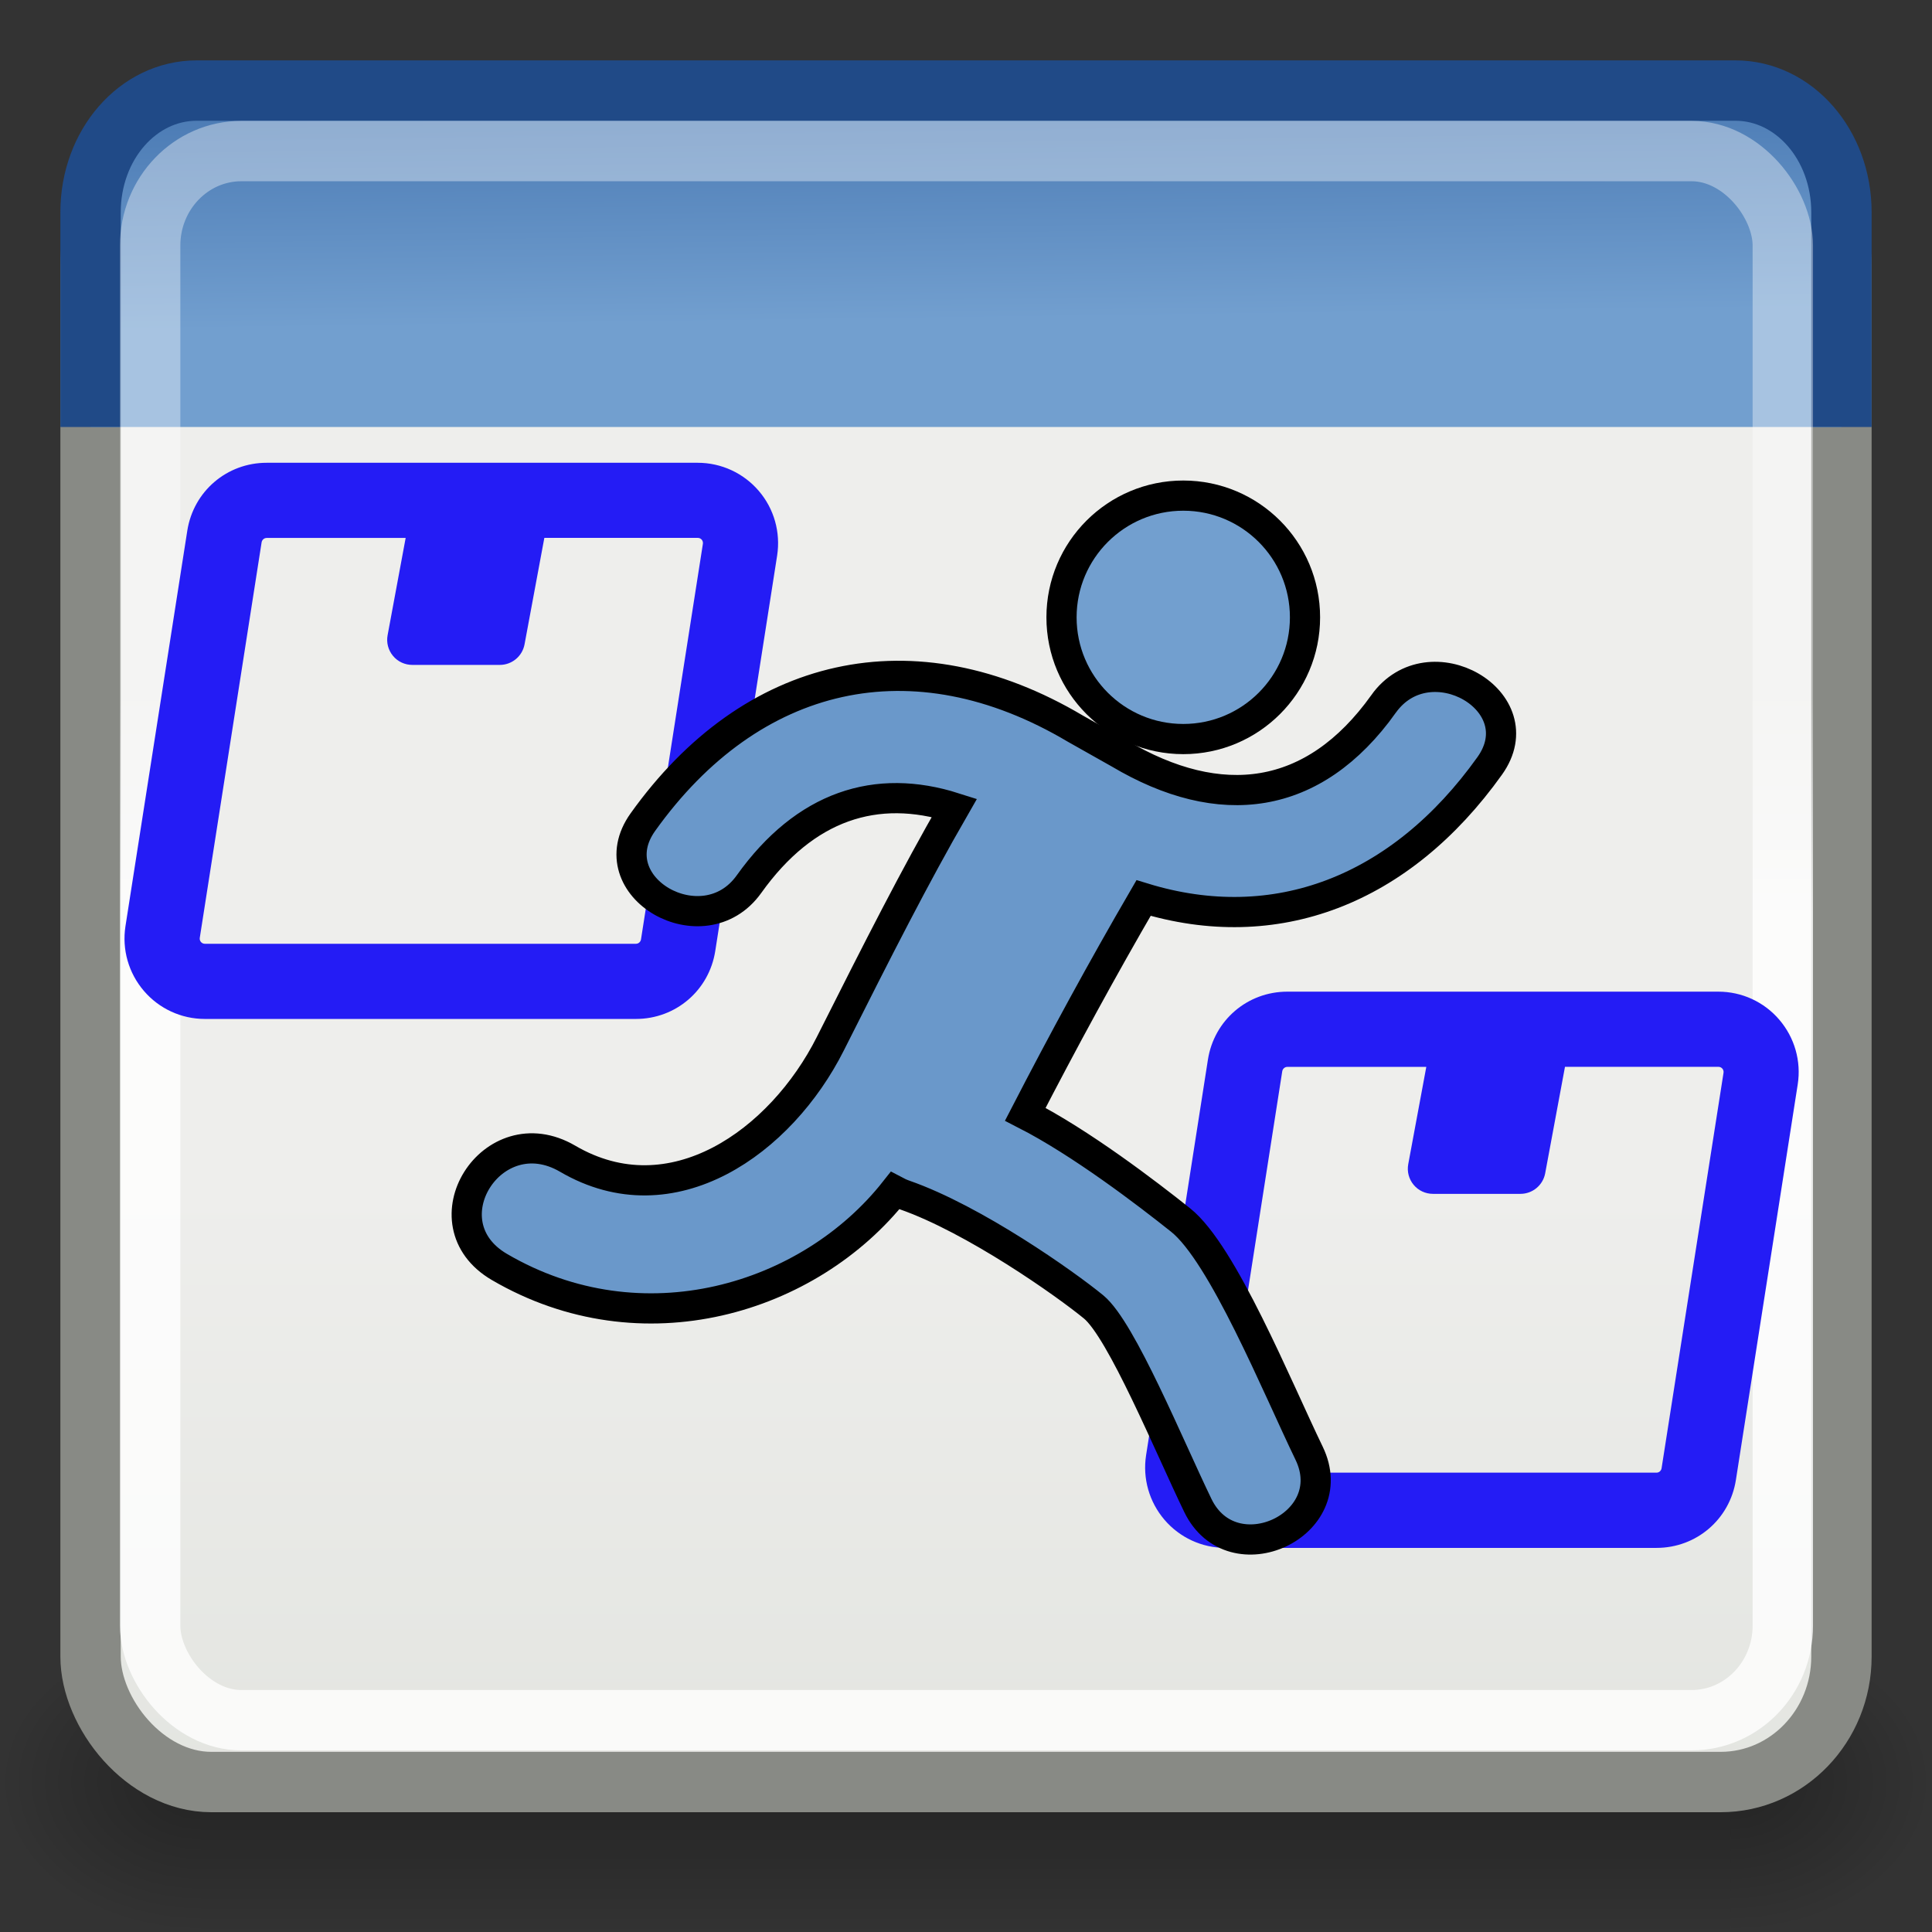 <?xml version="1.0" encoding="UTF-8" standalone="no"?>
<!-- Created with Inkscape (http://www.inkscape.org/) -->

<svg
   xmlns:dc="http://purl.org/dc/elements/1.1/"
   xmlns:cc="http://creativecommons.org/ns#"
   xmlns:rdf="http://www.w3.org/1999/02/22-rdf-syntax-ns#"
   xmlns:svg="http://www.w3.org/2000/svg"
   xmlns="http://www.w3.org/2000/svg"
   xmlns:xlink="http://www.w3.org/1999/xlink"
   xmlns:sodipodi="http://sodipodi.sourceforge.net/DTD/sodipodi-0.dtd"
   xmlns:inkscape="http://www.inkscape.org/namespaces/inkscape"
   inkscape:export-ydpi="90.000000"
   inkscape:export-xdpi="90.000000"
   inkscape:export-filename="/home/jimmac/Desktop/wi-fi.png"
   width="32"
   height="32"
   id="svg11300"
   sodipodi:version="0.32"
   inkscape:version="0.92.4 (unknown)"
   sodipodi:docname="fast-app-switcher.svg"
   inkscape:output_extension="org.inkscape.output.svg.inkscape"
   sodipodi:modified="true"
   version="1.0">
  <rect width="100%" height="100%" fill="#333333" stroke="none"/>
  <defs
     id="defs3">
    <radialGradient
       r="2.172"
       fy="-12.203"
       fx="51.438"
       cy="-12.203"
       cx="51.438"
       gradientTransform="matrix(-1.958,-9.2540676e-8,-1.2888861e-7,1.457,110.018,62.738)"
       gradientUnits="userSpaceOnUse"
       id="radialGradient8045"
       xlink:href="#linearGradient51765"
       inkscape:collect="always" />
    <radialGradient
       r="2.172"
       fy="-12.203"
       fx="51.438"
       cy="-12.203"
       cx="51.438"
       gradientTransform="matrix(1.958,-8.146468e-7,6.6614241e-7,1.457,-59.018,62.738)"
       gradientUnits="userSpaceOnUse"
       id="radialGradient8043"
       xlink:href="#linearGradient51765"
       inkscape:collect="always" />
    <linearGradient
       y2="-5.563"
       x2="32.085"
       y1="-14.402"
       x1="32.085"
       gradientTransform="matrix(0.979,0,0,0.715,-8.501,52.113)"
       gradientUnits="userSpaceOnUse"
       id="linearGradient8041"
       xlink:href="#linearGradient47870"
       inkscape:collect="always" />
    <linearGradient
       y2="19.539"
       x2="24.926"
       y1="40"
       x1="24.926"
       gradientTransform="matrix(1.245,0,0,1.222,-7.074,-4.227)"
       gradientUnits="userSpaceOnUse"
       id="linearGradient8035"
       xlink:href="#linearGradient2781"
       inkscape:collect="always" />
    <linearGradient
       y2="8.124"
       x2="16.491"
       y1="3.947"
       x1="16.441"
       gradientTransform="matrix(1.245,0,0,1.381,-7.074,-5.891)"
       gradientUnits="userSpaceOnUse"
       id="linearGradient8032"
       xlink:href="#linearGradient3674"
       inkscape:collect="always" />
    <linearGradient
       y2="13.409"
       x2="9.5"
       y1="16.264"
       x1="9.5"
       gradientTransform="matrix(1.261,0,0,1.25,-7.473,-5.217)"
       gradientUnits="userSpaceOnUse"
       id="linearGradient8029"
       xlink:href="#linearGradient3690"
       inkscape:collect="always" />
    <linearGradient
       id="linearGradient3690">
      <stop
         style="stop-color:white;stop-opacity:1;"
         offset="0"
         id="stop3692" />
      <stop
         style="stop-color:white;stop-opacity:0.469"
         offset="1"
         id="stop3694" />
    </linearGradient>
    <linearGradient
       id="linearGradient3674">
      <stop
         style="stop-color:#3465a4;stop-opacity:1"
         offset="0"
         id="stop3676" />
      <stop
         style="stop-color:#729fcf;stop-opacity:1;"
         offset="1"
         id="stop3678" />
    </linearGradient>
    <linearGradient
       id="linearGradient2781">
      <stop
         style="stop-color:#d3d7cf;stop-opacity:1"
         offset="0"
         id="stop2783" />
      <stop
         style="stop-color:#eeeeec;stop-opacity:1"
         offset="1"
         id="stop2785" />
    </linearGradient>
    <linearGradient
       id="linearGradient51765">
      <stop
         style="stop-color:#000000;stop-opacity:1"
         offset="0"
         id="stop51767" />
      <stop
         style="stop-color:#000000;stop-opacity:0"
         offset="1"
         id="stop51769" />
    </linearGradient>
    <linearGradient
       id="linearGradient47870">
      <stop
         style="stop-color:#000000;stop-opacity:0"
         offset="0"
         id="stop47872" />
      <stop
         style="stop-color:#000000;stop-opacity:1"
         offset="0.5"
         id="stop47878" />
      <stop
         style="stop-color:#000000;stop-opacity:0"
         offset="1"
         id="stop47874" />
    </linearGradient>
  </defs>
  <sodipodi:namedview
     stroke="#ef2929"
     fill="#eeeeec"
     id="base"
     pagecolor="#ffffff"
     bordercolor="#666666"
     borderopacity="0.255"
     inkscape:pageopacity="0.0"
     inkscape:pageshadow="2"
     inkscape:zoom="11.313708"
     inkscape:cx="-9.4065259"
     inkscape:cy="16.336229"
     inkscape:current-layer="layer1"
     showgrid="false"
     inkscape:grid-bbox="true"
     inkscape:document-units="px"
     inkscape:showpageshadow="false"
     inkscape:window-width="1920"
     inkscape:window-height="1036"
     inkscape:window-x="0"
     inkscape:window-y="0"
     showguides="true"
     inkscape:guide-bbox="true"
     showborder="true"
     inkscape:window-maximized="1">
    <inkscape:grid
       type="xygrid"
       id="grid7891"
       empspacing="5"
       visible="true"
       enabled="true" />
  </sodipodi:namedview>
  <g
     id="layer1"
     inkscape:label="Layer 1"
     inkscape:groupmode="layer">
    <g
       inkscape:label="Layer 1"
       id="g7966">
      <g
         id="g8007"
         transform="matrix(0.783,0,0,0.79,-3.971,-6.002)">
        <rect
           id="rect8009"
           style="opacity:0.3;fill:url(#linearGradient8041);fill-opacity:1;fill-rule:evenodd;stroke:none"
           y="41.809"
           x="9.322"
           height="6.323"
           width="32.357" />
        <path
           id="path8011"
           style="opacity:0.3;fill:url(#radialGradient8043);fill-opacity:1;fill-rule:evenodd;stroke:none"
           d="M 41.678,41.8 L 41.678,48.127 C 44.022,48.103 45.93,46.705 45.93,44.974 C 45.93,43.243 44.022,41.824 41.678,41.8 z" />
        <path
           id="path8013"
           style="opacity:0.3;fill:url(#radialGradient8045);fill-opacity:1;fill-rule:evenodd;stroke:none"
           d="M 9.322,41.8 L 9.322,48.127 C 6.978,48.103 5.07,46.705 5.07,44.974 C 5.07,43.243 6.978,41.824 9.322,41.8 z" />
      </g>
      <rect
         ry="2.078"
         rx="2"
         y="2.309"
         x="1.5"
         height="27.207"
         width="29"
         id="rect8015"
         style="fill:url(#linearGradient8035);fill-opacity:1;stroke:#888a85;stroke-width:1;stroke-miterlimit:4;stroke-opacity:1;stroke-dasharray:none" />
      <path
         sodipodi:nodetypes="cccccc"
         id="path8017"
         d="M 1.5,7.072 L 1.5,3.515 C 1.5,2.399 2.284,1.5 3.258,1.5 L 28.742,1.5 C 29.716,1.5 30.5,2.399 30.5,3.515 L 30.5,7.072"
         style="fill:url(#linearGradient8032);fill-opacity:1;stroke:#204a87;stroke-width:1;stroke-miterlimit:4;stroke-opacity:1" />
      <rect
         ry="1.566"
         rx="1.511"
         y="2.502"
         x="2.487"
         height="25.99"
         width="27.042"
         id="rect8019"
         style="opacity:0.8;fill:none;stroke:url(#linearGradient8029);stroke-width:1;stroke-miterlimit:4;stroke-opacity:1;stroke-dasharray:none" />
    </g>
    <path
       id="path4867"
       d="M 12.568,8.131 C 12.315,7.835 11.946,7.665 11.556,7.665 H 4.417 c -0.66,0 -1.213,0.473 -1.315,1.126 L 2.078,15.341 c -0.06,0.384 0.051,0.774 0.304,1.07 0.253,0.296 0.621,0.466 1.011,0.466 h 7.139 c 0.66,0 1.213,-0.473 1.315,-1.126 L 12.872,9.201 C 12.931,8.816 12.821,8.426 12.568,8.131 Z m -1.951,7.428 c -0.007,0.042 -0.042,0.073 -0.084,0.073 H 3.393 c -0.025,0 -0.049,-0.011 -0.065,-0.03 -0.016,-0.019 -0.023,-0.045 -0.019,-0.069 L 4.333,8.983 c 0.007,-0.042 0.042,-0.073 0.085,-0.073 h 2.301 l -0.299,1.611 c -0.023,0.122 0.01,0.247 0.089,0.342 0.079,0.096 0.197,0.15 0.321,0.15 h 1.448 c 0.201,0 0.373,-0.143 0.41,-0.34 l 0.328,-1.764 h 2.542 c 0.025,0 0.049,0.011 0.065,0.03 0.016,0.019 0.023,0.045 0.019,0.069 z"
       inkscape:connector-curvature="0"
       style="display:inline;fill:#241cf5;fill-opacity:1;stroke-width:0.037" />
    <g
       style="display:inline"
       transform="matrix(0.094,0,0,0.094,-51.465,-5.324)"
       id="g4874" />
    <g
       style="display:inline"
       transform="matrix(0.094,0,0,0.094,-51.465,-5.324)"
       id="g4876" />
    <g
       style="display:inline"
       transform="matrix(0.094,0,0,0.094,-51.465,-5.324)"
       id="g4878" />
    <g
       style="display:inline"
       transform="matrix(0.094,0,0,0.094,-51.465,-5.324)"
       id="g4880" />
    <g
       style="display:inline"
       transform="matrix(0.094,0,0,0.094,-51.465,-5.324)"
       id="g4882" />
    <g
       style="display:inline"
       transform="matrix(0.094,0,0,0.094,-51.465,-5.324)"
       id="g4884" />
    <g
       style="display:inline"
       transform="matrix(0.094,0,0,0.094,-51.465,-5.324)"
       id="g4886" />
    <g
       style="display:inline"
       transform="matrix(0.094,0,0,0.094,-51.465,-5.324)"
       id="g4888" />
    <g
       style="display:inline"
       transform="matrix(0.094,0,0,0.094,-51.465,-5.324)"
       id="g4890" />
    <g
       style="display:inline"
       transform="matrix(0.094,0,0,0.094,-51.465,-5.324)"
       id="g4892" />
    <g
       style="display:inline"
       transform="matrix(0.094,0,0,0.094,-51.465,-5.324)"
       id="g4894" />
    <g
       style="display:inline"
       transform="matrix(0.094,0,0,0.094,-51.465,-5.324)"
       id="g4896" />
    <g
       style="display:inline"
       transform="matrix(0.094,0,0,0.094,-51.465,-5.324)"
       id="g4898" />
    <g
       style="display:inline"
       transform="matrix(0.094,0,0,0.094,-51.465,-5.324)"
       id="g4900" />
    <g
       style="display:inline"
       transform="matrix(0.094,0,0,0.094,-51.465,-5.324)"
       id="g4902" />
    <path
       id="path4867-3"
       d="M 29.472,16.891 C 29.219,16.594 28.851,16.425 28.461,16.425 h -7.139 c -0.66,0 -1.213,0.473 -1.315,1.126 l -1.024,6.551 c -0.06,0.384 0.051,0.774 0.304,1.07 0.253,0.296 0.621,0.466 1.011,0.466 h 7.139 c 0.66,0 1.213,-0.473 1.315,-1.126 l 1.024,-6.551 c 0.06,-0.384 -0.051,-0.774 -0.304,-1.07 z m -1.951,7.428 c -0.007,0.042 -0.042,0.073 -0.084,0.073 H 20.298 c -0.025,0 -0.049,-0.011 -0.065,-0.03 -0.016,-0.019 -0.023,-0.045 -0.019,-0.069 l 1.024,-6.549 c 0.007,-0.042 0.042,-0.073 0.085,-0.073 h 2.301 l -0.299,1.611 c -0.023,0.122 0.01,0.247 0.089,0.342 0.079,0.096 0.197,0.15 0.321,0.15 h 1.448 c 0.201,0 0.373,-0.143 0.41,-0.34 l 0.328,-1.764 h 2.542 c 0.025,0 0.049,0.011 0.065,0.03 0.016,0.019 0.023,0.045 0.019,0.069 z"
       inkscape:connector-curvature="0"
       style="display:inline;fill:#241cf5;fill-opacity:1;stroke-width:0.037" />
    <g
       id="g1869"
       transform="translate(-3.712,0.354)"
       style="stroke:#000000;stroke-opacity:1;stroke-width:0.5;stroke-miterlimit:4;stroke-dasharray:none">
      <path
         style="fill:#729fcf;fill-opacity:1;stroke-width:0.5;stroke:#000000;stroke-opacity:1;stroke-miterlimit:4;stroke-dasharray:none"
         inkscape:connector-curvature="0"
         d="m 23.311,11.887 c 1.114,0 2.016,-0.903 2.016,-2.016 0,-1.114 -0.903,-2.016 -2.016,-2.016 -1.114,0 -2.017,0.903 -2.017,2.016 -5.2e-5,1.114 0.903,2.016 2.017,2.016 z"
         id="path5890" />
      <path
         style="fill:#6a98ca;fill-opacity:1;stroke-width:0.5;stroke:#000000;stroke-opacity:1;stroke-miterlimit:4;stroke-dasharray:none"
         inkscape:connector-curvature="0"
         d="m 26.628,11.306 c -1.158,1.622 -2.708,1.81 -4.377,0.819 -0.114,-0.067 -0.617,-0.345 -0.729,-0.411 -2.684,-1.593 -5.365,-0.968 -7.162,1.549 -0.764,1.071 1.003,2.086 1.758,1.027 0.929,-1.301 2.11,-1.677 3.402,-1.265 -0.661,1.148 -1.24,2.289 -2.056,3.91 -0.816,1.621 -2.618,2.916 -4.35,1.903 -1.249,-0.73 -2.376,1.065 -1.13,1.793 2.364,1.382 5.136,0.533 6.551,-1.263 0.049,0.026 0.101,0.05 0.158,0.07 1.156,0.403 2.671,1.475 3.133,1.855 0.462,0.38 1.255,2.316 1.726,3.288 0.571,1.18 2.416,0.321 1.843,-0.865 -0.534,-1.104 -1.43,-3.306 -2.129,-3.863 -0.561,-0.447 -1.649,-1.279 -2.572,-1.751 0.625,-1.21 1.275,-2.406 1.959,-3.582 2.182,0.669 4.256,-0.119 5.733,-2.188 0.765,-1.071 -1.002,-2.086 -1.758,-1.027 z"
         id="path5892" />
    </g>
    <g
       style="display:inline"
       transform="matrix(0.085,0,0,0.085,-72.641,27.962)"
       id="g5899" />
    <g
       style="display:inline"
       transform="matrix(0.085,0,0,0.085,-72.641,27.962)"
       id="g5901" />
    <g
       style="display:inline"
       transform="matrix(0.085,0,0,0.085,-72.641,27.962)"
       id="g5903" />
    <g
       style="display:inline"
       transform="matrix(0.085,0,0,0.085,-72.641,27.962)"
       id="g5905" />
    <g
       style="display:inline"
       transform="matrix(0.085,0,0,0.085,-72.641,27.962)"
       id="g5907" />
    <g
       style="display:inline"
       transform="matrix(0.085,0,0,0.085,-72.641,27.962)"
       id="g5909" />
    <g
       style="display:inline"
       transform="matrix(0.085,0,0,0.085,-72.641,27.962)"
       id="g5911" />
    <g
       style="display:inline"
       transform="matrix(0.085,0,0,0.085,-72.641,27.962)"
       id="g5913" />
    <g
       style="display:inline"
       transform="matrix(0.085,0,0,0.085,-72.641,27.962)"
       id="g5915" />
    <g
       style="display:inline"
       transform="matrix(0.085,0,0,0.085,-72.641,27.962)"
       id="g5917" />
    <g
       style="display:inline"
       transform="matrix(0.085,0,0,0.085,-72.641,27.962)"
       id="g5919" />
    <g
       style="display:inline"
       transform="matrix(0.085,0,0,0.085,-72.641,27.962)"
       id="g5921" />
    <g
       style="display:inline"
       transform="matrix(0.085,0,0,0.085,-72.641,27.962)"
       id="g5923" />
    <g
       style="display:inline"
       transform="matrix(0.085,0,0,0.085,-72.641,27.962)"
       id="g5925" />
    <g
       style="display:inline"
       transform="matrix(0.085,0,0,0.085,-72.641,27.962)"
       id="g5927" />
  </g>
</svg>
